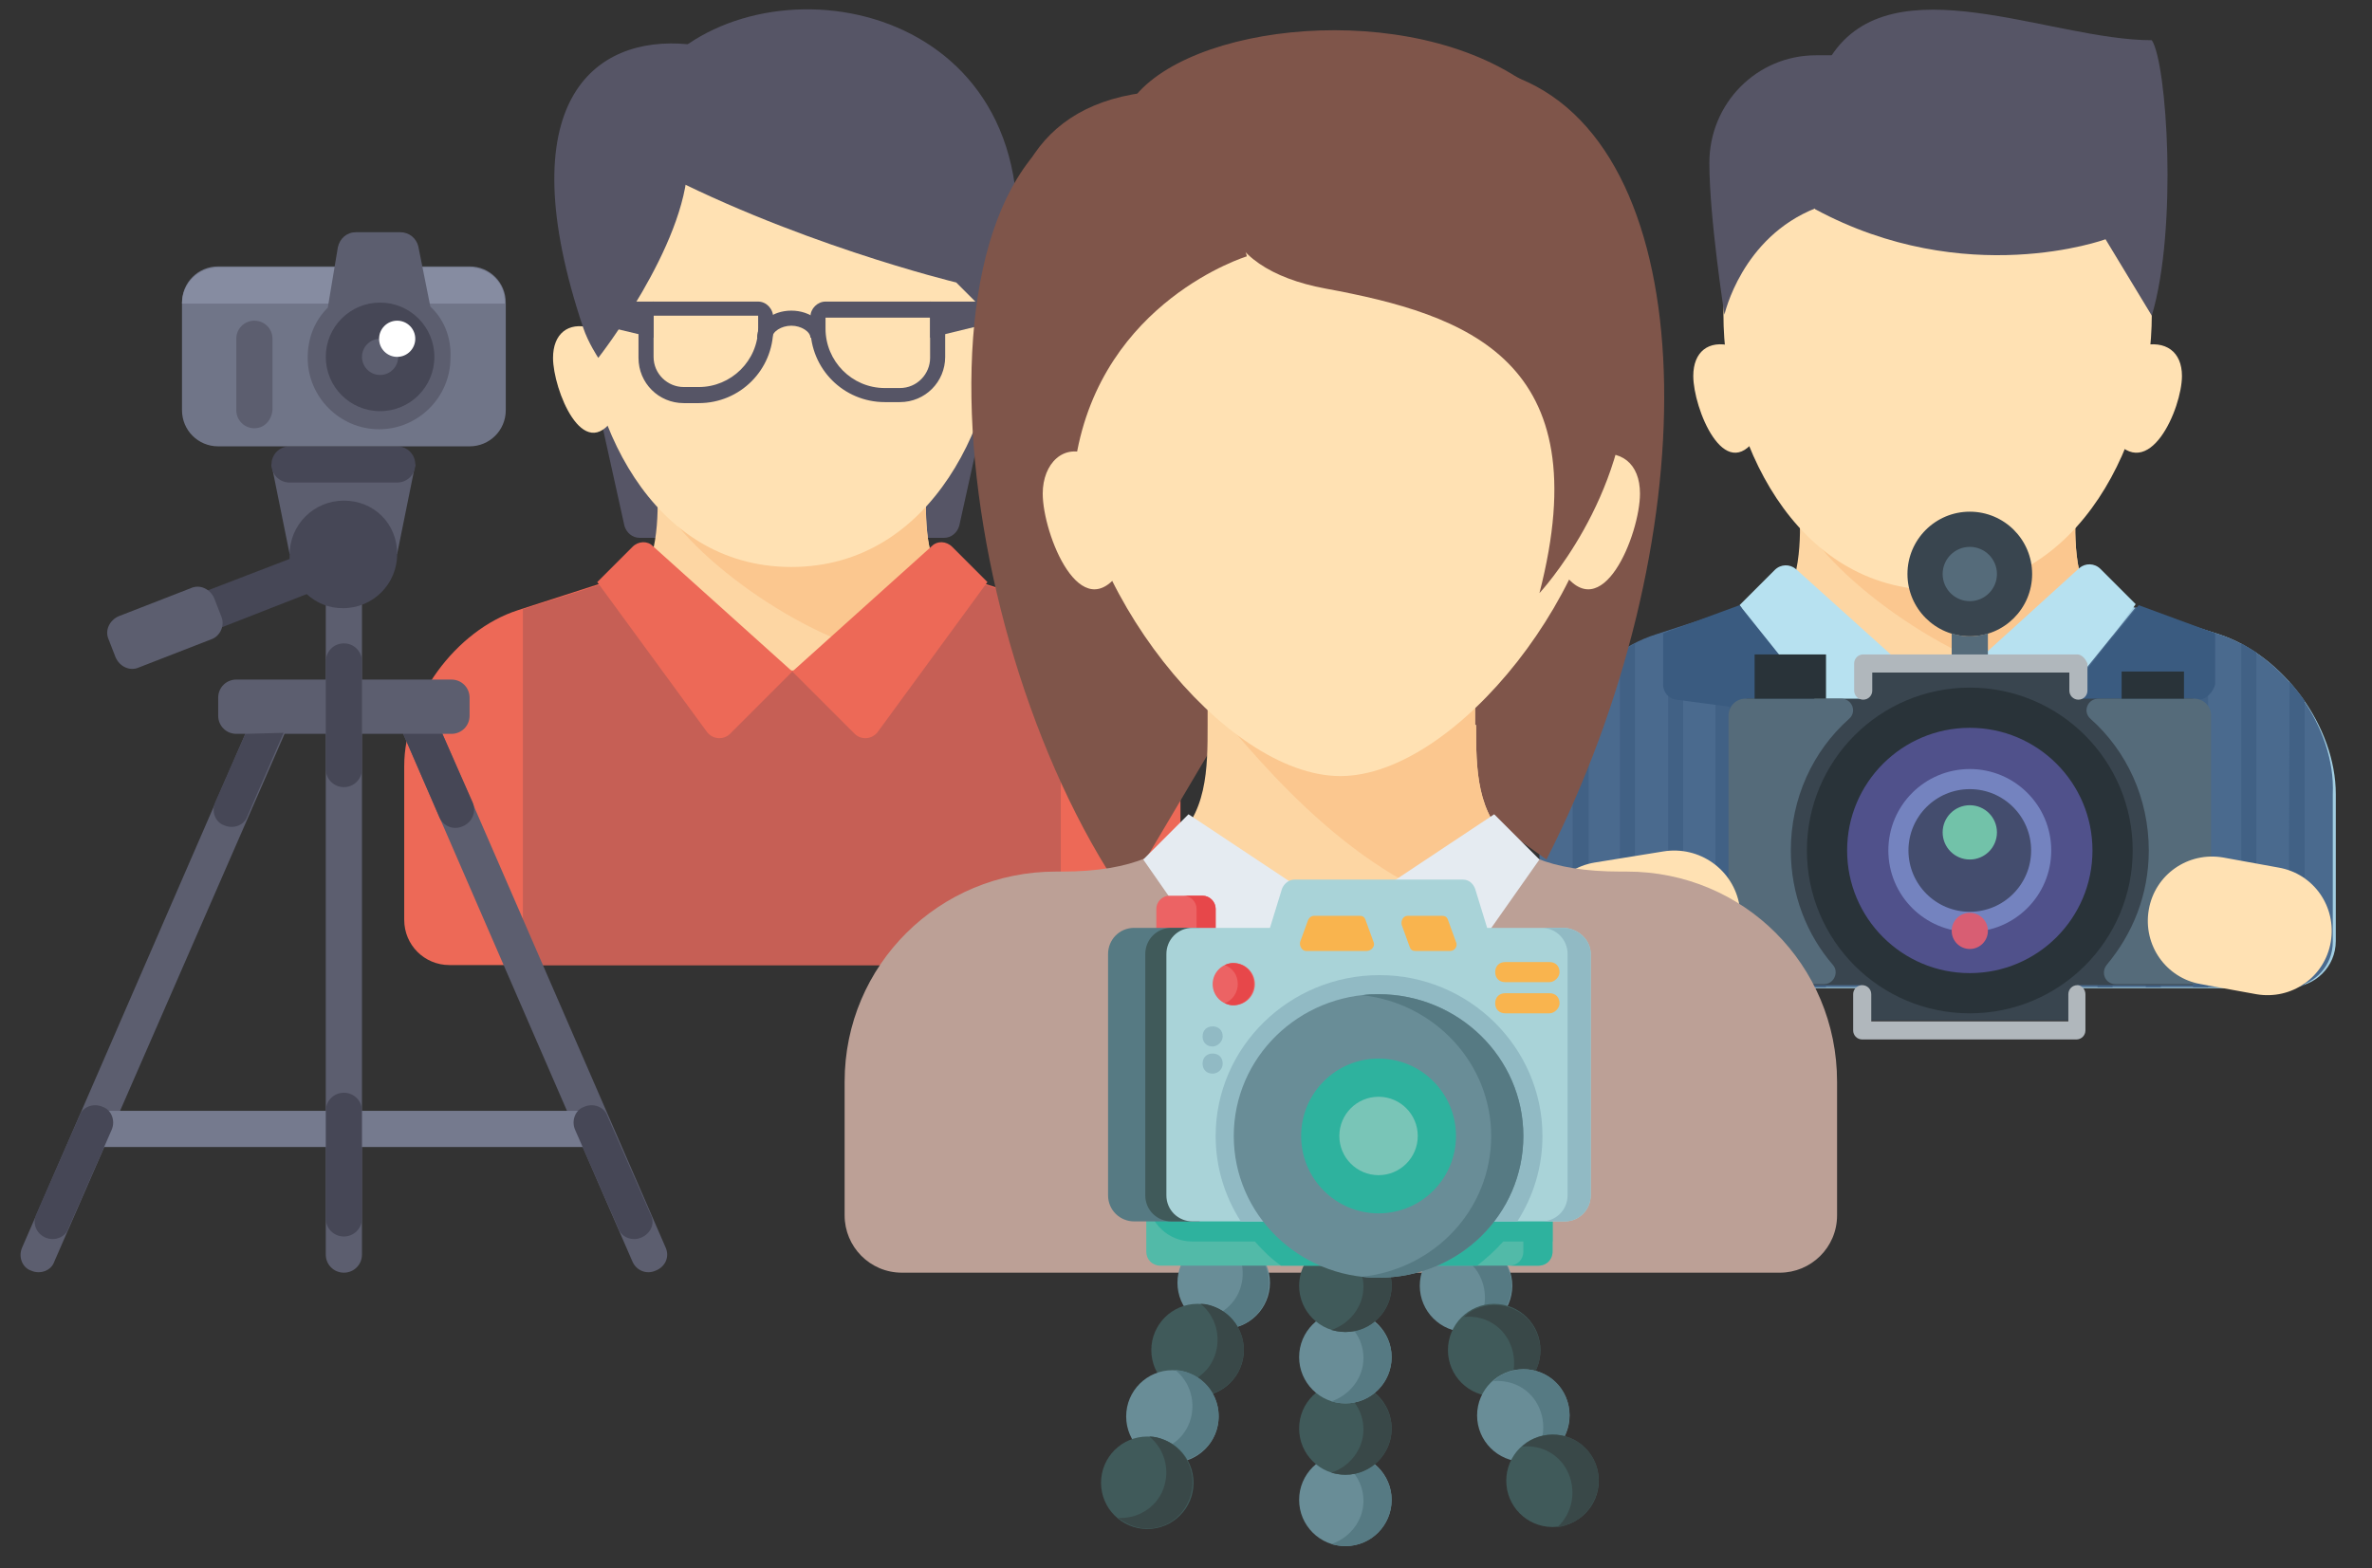 <?xml version="1.0" encoding="utf-8"?>
<!-- Generator: Adobe Illustrator 23.0.6, SVG Export Plug-In . SVG Version: 6.00 Build 0)  -->
<svg version="1.1" id="Calque_1" xmlns="http://www.w3.org/2000/svg" xmlns:xlink="http://www.w3.org/1999/xlink" x="0px" y="0px"
	 viewBox="0 0 235.9 156" style="enable-background:new 0 0 235.9 156;" xml:space="preserve">
<rect x="0" y="0" width="235.9" height="156" fill="#333333" stroke="none"/>
<style type="text/css">
	.st0{fill:#565566;}
	.st1{fill:#FDD6A3;}
	.st2{fill:#FBC78F;}
	.st3{fill:#FFE1B3;}
	.st4{fill:#ED6957;}
	.st5{fill:#C65F55;}
	.st6{fill:#5C5E6F;}
	.st7{fill:#757A8E;}
	.st8{fill:#464756;}
	.st9{fill:#707588;}
	.st10{fill:#868CA1;}
	.st11{fill:#FFFFFF;}
	.st12{fill:#A3CEE2;}
	.st13{fill:#29394A;}
	.st14{fill:#B7E1F0;}
	.st15{fill:#4A6A8E;}
	.st16{fill:#416185;}
	.st17{fill:#3A5B80;}
	.st18{fill:#39454F;}
	.st19{fill:#50518B;stroke:#293339;stroke-width:4;stroke-linecap:round;stroke-miterlimit:10;}
	.st20{fill:#556B7A;}
	.st21{fill:#444D6E;stroke:#7483BF;stroke-width:2;stroke-linecap:round;stroke-miterlimit:10;}
	.st22{fill:#293339;}
	.st23{fill:#B0B7BC;}
	.st24{fill:#72C2A9;}
	.st25{fill:#D85E73;}
	.st26{fill:#7F554A;}
	.st27{fill:#BCA096;}
	.st28{fill:#E5EBF1;}
	.st29{fill:#698D97;}
	.st30{fill:#567A83;}
	.st31{fill:#405A5A;}
	.st32{fill:#394848;}
	.st33{fill:#52BAA8;}
	.st34{fill:#2EB29E;}
	.st35{fill:#EC6364;}
	.st36{fill:#E7474A;}
	.st37{fill:#A9D3D8;}
	.st38{fill:#91BAC4;}
	.st39{fill:#F9B44E;}
	.st40{fill:#79C5B7;}
</style>
<g>
	<g>
		<g>
			<g>
				<path class="st0" d="M59.4,40.1l2.7,12.2c0.2,0.7,0.8,1.2,1.5,1.2h3.3V41.6L59.4,40.1z"/>
			</g>
			<g>
				<path class="st0" d="M98.1,40.1l-2.7,12.2c-0.2,0.7-0.8,1.2-1.5,1.2h-3.3V41.6L98.1,40.1z"/>
			</g>
			<g>
				<path class="st1" d="M62.4,59c3.3-2.1,3-8.5,3-10h26.7c0,1.5-0.4,7.9,2.9,10L78.8,77.2L62.4,59z"/>
			</g>
			<g>
				<path class="st2" d="M89.1,65.3L95,59c-3.3-2.1-2.9-8.5-2.9-10H65.4C67.3,54.5,80,64,89.1,65.3z"/>
			</g>
			<g>
				<path class="st3" d="M99.5,29.7c0,11.9-6.8,26.7-20.8,26.7S58,41.6,58,29.7s9.3-16.3,20.8-16.3S99.5,17.8,99.5,29.7z"/>
			</g>
			<g>
				<path class="st4" d="M112.9,96c2.5,0,4.5-2,4.5-4.5V76.2c0-6.5-5.1-13.5-11.3-15.5l-9.3-3c-5,3.8-12.1,9-18,9
					c-5.9,0-13-5.2-18-9l-9.3,3c-6.2,2-11.3,9-11.3,15.5v15.3c0,2.5,2,4.5,4.5,4.5H112.9z"/>
			</g>
			<g>
				<path class="st5" d="M52,96h53.5V60.6l-8.7-2.8c-5,3.8-12.1,9-18,9c-5.9,0-13-5.2-18-9L52,60.6L52,96L52,96z"/>
			</g>
			<g>
				<path class="st0" d="M68.4,4.4c13-8.9,39.5-1.1,31.2,28.2l-4.5-4.5c0,0-16.6-4-31.2-11.9"/>
			</g>
			<g>
				<path class="st4" d="M78.8,66.8L72.6,73c-0.6,0.6-1.7,0.6-2.3-0.2L59.4,57.9l3.5-3.5c0.6-0.6,1.5-0.6,2-0.1L78.8,66.8z"/>
			</g>
			<g>
				<path class="st4" d="M78.8,66.8l6.2,6.2c0.6,0.6,1.7,0.6,2.3-0.2l10.9-14.9l-3.5-3.5c-0.6-0.6-1.5-0.6-2-0.1L78.8,66.8z"/>
			</g>
			<g>
				<path class="st3" d="M58.7,32.6c-2.2-0.6-3.7,0.6-3.7,3c0,3.1,3,10.7,6.1,5.9S58.7,32.6,58.7,32.6z"/>
			</g>
			<g>
				<path class="st3" d="M98.5,32.6c2.4-0.6,4,0.6,4,3c0,3.1-3.3,10.7-6.7,5.9C92.4,36.8,98.5,32.6,98.5,32.6z"/>
			</g>
			<g>
				<path class="st0" d="M58,32.6c0.5,1.5,1.5,3,1.5,3s8.7-11.1,8.9-19.3c0.2-8.2-1.5-7.4-1.5-7.4l3-1.5c0,0,5.2-2.3-1.5-3
					C59,3.5,50.5,10.2,58,32.6z"/>
			</g>
			<g>
				<g>
					<g>
						<path class="st0" d="M75.4,31.5v1.1c0,3.3-2.7,5.9-5.9,5.9H68c-1.6,0-3-1.3-3-3v-4.1H75.4 M75.4,30H65c-0.8,0-1.5,0.7-1.5,1.5
							v4.1c0,2.5,2,4.5,4.5,4.5h1.5c4.1,0,7.4-3.3,7.4-7.4v-1.1C76.9,30.7,76.2,30,75.4,30L75.4,30z"/>
					</g>
				</g>
				<g>
					<g>
						<path class="st0" d="M92.5,31.5v4.1c0,1.6-1.3,3-3,3H88c-3.3,0-5.9-2.7-5.9-5.9v-1.1H92.5 M92.5,30H82.1
							c-0.8,0-1.5,0.7-1.5,1.5v1.1c0,4.1,3.3,7.4,7.4,7.4h1.5c2.5,0,4.5-2,4.5-4.5v-4.1C93.9,30.7,93.3,30,92.5,30L92.5,30z"/>
					</g>
				</g>
				<g>
					<g>
						<polygon class="st0" points="57.9,30 65,30 65,33.6 57.9,31.9 						"/>
					</g>
				</g>
				<g>
					<g>
						<polygon class="st0" points="99.5,30 92.5,30 92.5,33.6 99.5,31.9 						"/>
					</g>
				</g>
				<g>
					<g>
						<path class="st0" d="M82.1,33.6h-1.5c0-0.6-0.9-1.2-1.9-1.2s-1.9,0.6-1.9,1.2h-1.5c0-1.5,1.5-2.7,3.4-2.7
							C80.6,30.9,82.1,32.1,82.1,33.6z"/>
					</g>
				</g>
			</g>
		</g>
		<g>
			<g>
				<path class="st6" d="M66.2,124.1L44,73h0.9c1,0,1.8-0.8,1.8-1.8v-1.8c0-1-0.8-1.8-1.8-1.8H36v-8.9h-3.6v8.9h-8.9
					c-1,0-1.8,0.8-1.8,1.8v1.8c0,1,0.8,1.8,1.8,1.8h0.9L2.2,124.1c-0.4,0.9,0,2,0.9,2.3c0.9,0.4,2,0,2.3-0.9L28.3,73h4.1v51.8
					c0,1,0.8,1.8,1.8,1.8s1.8-0.8,1.8-1.8V73h4.1l22.8,52.5c0.4,0.9,1.4,1.3,2.3,0.9l0,0C66.2,126,66.6,125,66.2,124.1z"/>
				<polygon class="st6" points="27,46.2 28.8,55.1 39.5,55.1 41.3,46.2 				"/>
			</g>
			<rect x="9.2" y="110.5" class="st7" width="50" height="3.6"/>
			<g>
				<path class="st8" d="M63.8,123.1L63.8,123.1c-0.9,0.4-2,0-2.3-0.9l-4.3-9.8c-0.4-0.9,0-2,0.9-2.3l0,0c0.9-0.4,2,0,2.3,0.9
					l4.3,9.8C65.2,121.7,64.7,122.7,63.8,123.1z"/>
				<path class="st8" d="M4.5,123.1L4.5,123.1c0.9,0.4,2,0,2.3-0.9l4.3-9.8c0.4-0.9,0-2-0.9-2.3l0,0c-0.9-0.4-2,0-2.3,0.9l-4.3,9.8
					C3.2,121.7,3.6,122.7,4.5,123.1z"/>
				<path class="st8" d="M34.2,123L34.2,123c-1,0-1.8-0.8-1.8-1.8v-10.7c0-1,0.8-1.8,1.8-1.8l0,0c1,0,1.8,0.8,1.8,1.8v10.7
					C36,122.2,35.2,123,34.2,123z"/>
				<path class="st8" d="M34.2,78.3L34.2,78.3c-1,0-1.8-0.8-1.8-1.8V65.8c0-1,0.8-1.8,1.8-1.8l0,0c1,0,1.8,0.8,1.8,1.8v10.7
					C36,77.5,35.2,78.3,34.2,78.3z"/>
				<path class="st8" d="M39.5,48H28.8c-1,0-1.8-0.8-1.8-1.8l0,0c0-1,0.8-1.8,1.8-1.8h10.7c1,0,1.8,0.8,1.8,1.8l0,0
					C41.3,47.2,40.5,48,39.5,48z"/>
				<path class="st8" d="M34.2,49.8c-3,0-5.4,2.4-5.4,5.4c0,0.1,0,0.3,0,0.4l-13,5l1.4,3.7l13.3-5.2c1,0.9,2.2,1.4,3.6,1.4
					c3,0,5.4-2.4,5.4-5.4S37.2,49.8,34.2,49.8z"/>
			</g>
			<path class="st6" d="M22,61.3l-0.7-1.8c-0.4-0.9-1.4-1.4-2.3-1l-7.2,2.8c-0.9,0.4-1.4,1.4-1,2.3l0.7,1.8c0.4,0.9,1.4,1.4,2.3,1
				l7.2-2.8C21.9,63.3,22.4,62.2,22,61.3z"/>
			<path class="st9" d="M46.7,44.4h-25c-2,0-3.6-1.6-3.6-3.6V30.1c0-2,1.6-3.6,3.6-3.6h25c2,0,3.6,1.6,3.6,3.6v10.7
				C50.3,42.8,48.7,44.4,46.7,44.4z"/>
			<path class="st10" d="M46.7,26.6h-25c-2,0-3.6,1.6-3.6,3.6h32.1C50.3,28.2,48.7,26.6,46.7,26.6z"/>
			<g>
				<path class="st6" d="M25.3,42.6L25.3,42.6c-1,0-1.8-0.8-1.8-1.8v-7.1c0-1,0.8-1.8,1.8-1.8l0,0c1,0,1.8,0.8,1.8,1.8v7.1
					C27,41.8,26.3,42.6,25.3,42.6z"/>
				<path class="st6" d="M42.8,30.5l-1.2-6c-0.2-0.8-0.9-1.4-1.8-1.4h-4.4c-0.9,0-1.6,0.6-1.8,1.5l-1,6c-1.3,1.3-2,3-2,5
					c0,3.9,3.2,7.1,7.1,7.1s7.1-3.2,7.1-7.1C44.9,33.5,44.1,31.7,42.8,30.5z"/>
			</g>
			<circle class="st8" cx="37.8" cy="35.5" r="5.4"/>
			<circle class="st6" cx="37.8" cy="35.5" r="1.8"/>
			<circle class="st11" cx="39.5" cy="33.7" r="1.8"/>
			<g>
				<path class="st8" d="M47,79.8L44,73h-3.9l3.6,8.3c0.4,0.9,1.4,1.3,2.3,0.9l0,0C47,81.8,47.4,80.7,47,79.8z"/>
				<path class="st8" d="M24.4,73l-3,6.8c-0.4,0.9,0,2,0.9,2.3c0.9,0.4,2,0,2.3-0.9l3.6-8.3L24.4,73L24.4,73z"/>
			</g>
		</g>
	</g>
	<g>
		<g>
			<g>
				<path class="st1" d="M176,61.3c3.4-2.2,3-8.7,3-10.2h27.4c0,1.5-0.4,8,3,10.2L192.7,80L176,61.3z"/>
			</g>
			<g>
				<path class="st2" d="M203.4,67.8l6-6.5c-3.4-2.2-3-8.7-3-10.2h-27.4C181,56.7,194,66.4,203.4,67.8z"/>
			</g>
			<g>
				<path class="st3" d="M214,31.3c0,12.2-7,27.4-21.3,27.4c-14.3,0-21.3-15.2-21.3-27.4s9.5-16.7,21.3-16.7
					C204.5,14.6,214,19.2,214,31.3z"/>
			</g>
			<g>
				<path class="st12" d="M227.7,98.2c2.5,0,4.6-2,4.6-4.6V79c0-6.7-5.2-13.8-11.6-15.9l-9.5-3c-5.1,3.9-12.4,9.2-18.4,9.2
					s-13.3-5.3-18.4-9.2l-9.5,3c-6.4,2-11.6,9.2-11.6,15.9v14.7c0,2.5,2,4.6,4.6,4.6H227.7z"/>
			</g>
			<g>
				<path class="st0" d="M183.6,5.5c-1.4,0-1.6,0-3,0c-5.9,0-10.6,4.8-10.6,10.7c0,5.5,1.5,15.1,1.5,15.1s1.7-7.7,9.1-10.6
					C185.1,18.9,183.6,5.5,183.6,5.5z"/>
			</g>
			<g>
				<path class="st0" d="M182.1,5.6C188.2-3.8,203.9,4,214,4c1.5,2.2,2.6,18.7,0,27.4l-4.6-7.6c0,0-13.9,5.1-28.9-3"/>
			</g>
			<g>
				<path class="st3" d="M172.2,34.4c-2.3-0.6-3.8,0.6-3.8,3c0,3.2,3.1,10.9,6.3,6.1C177.9,38.7,172.2,34.4,172.2,34.4z"/>
			</g>
			<g>
				<path class="st3" d="M212.9,34.4c2.5-0.6,4.1,0.6,4.1,3c0,3.2-3.3,10.9-6.9,6.1S212.9,34.4,212.9,34.4z"/>
			</g>
			<g>
				<path class="st13" d="M195.8,74c0,0.8-0.7,1.5-1.5,1.5h-3c-0.8,0-1.5-0.7-1.5-1.5v-3c0-0.8,0.7-1.5,1.5-1.5h3
					c0.8,0,1.5,0.7,1.5,1.5V74z"/>
			</g>
			<g>
				<polygon class="st13" points="194.8,74.6 192.7,75.5 190.6,74.6 189.7,98.1 195.8,98.1 				"/>
			</g>
			<g>
				<path class="st14" d="M192.7,69.3l-6.3,6.3c-0.7,0.7-1.8,0.6-2.3-0.2L173,60.2l3.5-3.5c0.6-0.6,1.5-0.6,2.1-0.1L192.7,69.3z"/>
			</g>
			<g>
				<path class="st14" d="M192.7,69.3l6.3,6.3c0.7,0.7,1.8,0.6,2.3-0.2l11.1-15.3l-3.5-3.5c-0.6-0.6-1.5-0.6-2.1-0.1L192.7,69.3z"/>
			</g>
			<g>
				<path class="st15" d="M220.7,63.1l-8.3-2.7h0l-19.7,24.3l-19.7-24.3h0l-8.3,2.7c-6.4,2-11.6,9.2-11.6,15.9v14.7
					c0,2.3,1.8,4.2,4,4.5h35.4h0.1h35.4c2.3-0.3,4-2.2,4-4.5V79C232.3,72.3,227.1,65.2,220.7,63.1z"/>
			</g>
			<g>
				<g>
					<polygon class="st16" points="203.9,98.2 205.4,98.2 205.4,69.2 203.9,71 					"/>
				</g>
				<g>
					<polygon class="st16" points="194.4,98.2 195.9,98.2 195.9,80.9 194.4,82.7 					"/>
				</g>
				<g>
					<polygon class="st16" points="199.1,98.2 200.6,98.2 200.6,75 199.1,76.9 					"/>
				</g>
				<g>
					<polygon class="st16" points="213.4,98.2 214.9,98.2 214.9,61.3 213.4,60.8 					"/>
				</g>
				<g>
					<polygon class="st16" points="189.6,98.2 191.1,98.2 191.1,82.7 189.6,80.9 					"/>
				</g>
				<g>
					<path class="st16" d="M222.9,64v34.1h1.5V64.9C223.9,64.6,223.4,64.3,222.9,64z"/>
				</g>
				<g>
					<polygon class="st16" points="218.1,62.3 218.1,98.2 219.6,98.2 219.6,62.8 					"/>
				</g>
				<g>
					<polygon class="st16" points="208.6,65.2 208.6,98.2 210.1,98.2 210.1,63.3 					"/>
				</g>
				<g>
					<polygon class="st16" points="165.9,98.2 167.4,98.2 167.4,62.3 165.9,62.8 					"/>
				</g>
				<g>
					<polygon class="st16" points="184.9,98.2 186.4,98.2 186.4,76.9 184.9,75 					"/>
				</g>
				<g>
					<path class="st16" d="M156.4,69.7V98c0.3,0.1,0.6,0.2,0.9,0.2h0.7V67.8C157.4,68.4,156.8,69,156.4,69.7z"/>
				</g>
				<g>
					<path class="st16" d="M227.6,98.2h0.7c0.3,0,0.6-0.1,0.9-0.2V69.7c-0.5-0.7-1-1.3-1.5-1.9L227.6,98.2L227.6,98.2z"/>
				</g>
				<g>
					<path class="st16" d="M161.1,64.9v33.2h1.5V64C162.1,64.3,161.6,64.6,161.1,64.9z"/>
				</g>
				<g>
					<polygon class="st16" points="180.1,98.2 181.6,98.2 181.6,71 180.1,69.2 					"/>
				</g>
				<g>
					<polygon class="st16" points="175.4,98.2 176.9,98.2 176.9,65.2 175.4,63.3 					"/>
				</g>
				<g>
					<polygon class="st16" points="170.6,61.3 170.6,98.2 172.1,98.2 172.1,60.8 					"/>
				</g>
			</g>
			<g>
				<path class="st17" d="M166.7,69.6l5.3,0.7v3.9c0,0.5,0.2,1,0.6,1.2l20,14.3l0-5L173,60.2l-7.6,2.8v5.1
					C165.4,68.8,165.9,69.5,166.7,69.6z"/>
			</g>
			<g>
				<path class="st17" d="M218.8,69.6l-5.3,0.7v3.9c0,0.5-0.2,1-0.6,1.2l-20,14.3l0-5l19.8-24.5l7.6,2.8v5.1
					C220.1,68.8,219.5,69.5,218.8,69.6z"/>
			</g>
			<g>
				<polygon class="st17" points="192.7,86.5 190.6,86.4 192,98.2 192.7,98.2 193.4,98.2 194.8,86.4 				"/>
			</g>
		</g>
		<g>
			<polygon class="st18" points="218.1,69.5 206.6,69.5 206.6,66.8 185.2,66.8 185.2,69.5 173.7,69.5 173.7,98 185.2,98 
				185.2,101.5 206.6,101.5 206.6,98 218.1,98 			"/>
			<circle class="st19" cx="195.9" cy="84.6" r="14.2"/>
			<g>
				<path class="st20" d="M178.1,84.6c0-5.2,2.2-9.9,5.8-13.1c0.8-0.7,0.3-2-0.8-2h-9.5c-1,0-1.7,0.8-1.7,1.7v25
					c0,1,0.8,1.7,1.7,1.7h7.8c1,0,1.5-1.2,0.9-1.9C179.7,93,178.1,89,178.1,84.6z"/>
				<path class="st20" d="M208.7,69.5c-1.1,0-1.6,1.3-0.8,2c3.6,3.2,5.8,7.9,5.8,13.1c0,4.4-1.6,8.3-4.2,11.4
					c-0.6,0.8-0.1,1.9,0.9,1.9h7.8c1,0,1.7-0.8,1.7-1.7v-25c0-1-0.8-1.7-1.7-1.7H208.7z"/>
			</g>
			<circle class="st21" cx="195.9" cy="84.6" r="7.1"/>
			<rect x="174.5" y="65.1" class="st22" width="7.1" height="4.4"/>
			<path class="st23" d="M206.6,98c-0.5,0-0.9,0.4-0.9,0.9v2.7h-19.6v-2.7c0-0.5-0.4-0.9-0.9-0.9c-0.5,0-0.9,0.4-0.9,0.9v3.6
				c0,0.5,0.4,0.9,0.9,0.9h21.3c0.5,0,0.9-0.4,0.9-0.9v-3.6C207.4,98.4,207,98,206.6,98z"/>
			<circle class="st18" cx="195.9" cy="57.1" r="6.2"/>
			<path class="st20" d="M195.9,63.3c-0.6,0-1.2-0.1-1.8-0.3v3.8h3.6V63C197.1,63.2,196.5,63.3,195.9,63.3z"/>
			<circle class="st20" cx="195.9" cy="57.1" r="2.7"/>
			<path class="st23" d="M206.6,65.1h-21.3c-0.5,0-0.9,0.4-0.9,0.9v2.7c0,0.5,0.4,0.9,0.9,0.9c0.5,0,0.9-0.4,0.9-0.9v-1.8h19.6v1.8
				c0,0.5,0.4,0.9,0.9,0.9s0.9-0.4,0.9-0.9v-2.7C207.4,65.5,207,65.1,206.6,65.1z"/>
			<rect x="211" y="66.8" class="st22" width="6.2" height="2.7"/>
			<circle class="st24" cx="195.9" cy="82.8" r="2.7"/>
			<circle class="st25" cx="195.9" cy="92.6" r="1.8"/>
		</g>
		<path class="st3" d="M167.6,97.7l-6.8,1.1c-3.6,0.6-7-1.8-7.6-5.4l0,0c-0.6-3.6,1.8-7,5.4-7.6l6.8-1.1c3.6-0.6,7,1.8,7.6,5.4v0
			C173.7,93.7,171.2,97.1,167.6,97.7z"/>
		<path class="st3" d="M224.4,98.9l-5.5-1c-3.5-0.6-5.8-3.9-5.2-7.4v0c0.6-3.5,3.9-5.8,7.4-5.2l5.5,1c3.5,0.6,5.8,3.9,5.2,7.4v0
			C231.2,97.2,227.9,99.5,224.4,98.9z"/>
	</g>
	<g>
		<g>
			<path class="st26" d="M114.5,10.1l8.9,59.4l-11.6,19.6C93.5,62.4,88.7,10.1,114.5,10.1z"/>
		</g>
		<g>
			<path class="st26" d="M117.9,10.1c6-5.1,21.2-8,34.1-1.9c17.7,8.4,17.7,46.1,1.8,77.3c0,0-12.6-9-12.6-9L117.9,10.1z"/>
		</g>
		<g>
			<path class="st0" d="M124.2,23.9c0,0-13.7,4.2-16.1,19c-0.6,3.4-5.3-11.7-5.3-11.7s2.7-12,3.3-12.3c0.6-0.3,12.7-5.2,12.7-5.2
				l3.6,3.1L124.2,23.9z"/>
		</g>
		<g>
			<g>
				<path class="st26" d="M117.3,9l9.5,64.7l-18.1-20.9C101.3,43.8,90,9,117.3,9z"/>
			</g>
			<g>
				<path class="st26" d="M112,10.9c4.3-8.2,26.4-11.2,38.9-3.2c17.5,11.2,15.8,31.2,7.6,46.5c0,0-19.2,13.5-19.2,13.5L112,10.9z"/>
			</g>
			<g>
				<path class="st1" d="M146.8,72.1h-0.1v-4.4h-26.6v4.4c0,4.3,0,9.1-3.8,11.9v42.5h17.1c0,0,8.9,0,17.1,0V84
					C146.8,81.1,146.8,76.4,146.8,72.1z"/>
			</g>
			<g>
				<path class="st27" d="M161.8,86.7h-0.6c-7.2,0-10.8-1.9-12.6-4.7l-15.2,9l-15.2-9c-1.8,2.7-5.4,4.7-12.6,4.7h-0.6
					C93.4,86.7,84,96,84,107.6v13.3c0,3.1,2.5,5.7,5.7,5.7H122h6.7h9.4h10.5H177c3.1,0,5.7-2.5,5.7-5.7v-13.3
					C182.7,96,173.4,86.7,161.8,86.7z"/>
			</g>
			<g>
				<path class="st2" d="M146.7,90.6c0.7,0.2-0.6-1.9,0-1.9l3.8-4.7c-3.7-2.9-3.7-7.5-3.7-11.8h-0.1v-4.4h-20.9l-5.7,1.9
					C123.9,73.9,133.6,87,146.7,90.6z"/>
			</g>
			<g>
				<path class="st3" d="M159.9,43c0,15.2-15.1,34.2-26.6,34.2s-26.6-19-26.6-34.2s11.9-20.9,26.6-20.9S159.9,27.8,159.9,43z"/>
			</g>
			<g>
				<path class="st26" d="M124,25.5c0,0-14.4,4.4-17,20.1c-0.6,3.6-5.6-12.4-5.6-12.4s2.8-12.6,3.5-13c0.6-0.3,13.4-5.5,13.4-5.5
					l3.8,3.3L124,25.5z"/>
			</g>
			<g>
				<path class="st28" d="M133.4,91.1L118.2,81l-4.5,4.5l10.1,14.5c1.2,1.6,3,0.9,3.8,0L133.4,91.1z"/>
			</g>
			<g>
				<path class="st28" d="M133.4,91.1L148.6,81l4.5,4.5L142.9,100c-1.2,1.6-3,0.9-3.8,0L133.4,91.1z"/>
			</g>
			<g>
				<path class="st3" d="M158.4,45.3c2.8-0.7,4.7,0.8,4.7,3.8c0,4-3.8,13.6-7.8,7.6S158.4,45.3,158.4,45.3z"/>
			</g>
			<g>
				<circle class="st28" cx="133.4" cy="111.9" r="1.9"/>
			</g>
			<g>
				<circle class="st28" cx="133.4" cy="102.8" r="1.9"/>
			</g>
			<g>
				<circle class="st28" cx="133.4" cy="121.1" r="1.9"/>
			</g>
			<g>
				<path class="st26" d="M129.7,12.7c1.1,0,4.5,1.2,7.4,2.2l0.2-0.4c0,0,0.4,0.3,1.1,0.8c1.6,0.6,2.7,1.1,2.7,1.1l-0.4,0.7
					c7.2,5.7,21.2,8.9,21.2,19.8c0,12.7-8.8,22.1-8.8,22.1c6-23.2-7.2-27.7-21.3-30.3c-5.4-1-8.9-3.4-9.6-6.6
					C121.5,19,127.8,12.7,129.7,12.7z"/>
			</g>
			<g>
				<path class="st3" d="M108.4,45.3c-2.6-1.3-4.7,0.8-4.7,3.8c0,4,3.8,13.6,7.8,7.6S111.1,46.6,108.4,45.3z"/>
			</g>
		</g>
		<g>
			<circle id="XMLID_1223_" class="st29" cx="133.8" cy="149.2" r="4.6"/>
			<path id="XMLID_866_" class="st30" d="M138.4,149.2c0,2.5-2,4.6-4.6,4.6c-0.5,0-1-0.1-1.4-0.2c1.8-0.6,3.2-2.3,3.2-4.3
				c0-2-1.3-3.7-3.2-4.3c0.4-0.1,0.9-0.2,1.4-0.2C136.3,144.6,138.4,146.7,138.4,149.2z"/>
			<circle id="XMLID_1220_" class="st31" cx="133.8" cy="142.1" r="4.6"/>
			<path id="XMLID_868_" class="st32" d="M138.4,142.1c0,2.5-2,4.6-4.6,4.6c-0.5,0-1-0.1-1.4-0.2c1.8-0.6,3.2-2.3,3.2-4.3
				c0-2-1.3-3.7-3.2-4.3c0.4-0.1,0.9-0.2,1.4-0.2C136.3,137.5,138.4,139.6,138.4,142.1z"/>
			<circle id="XMLID_1217_" class="st29" cx="133.8" cy="135" r="4.6"/>
			<path id="XMLID_870_" class="st30" d="M138.4,135c0,2.5-2,4.6-4.6,4.6c-0.5,0-1-0.1-1.4-0.2c1.8-0.6,3.2-2.3,3.2-4.3
				c0-2-1.3-3.7-3.2-4.3c0.4-0.1,0.9-0.2,1.4-0.2C136.3,130.5,138.4,132.5,138.4,135z"/>
			<circle id="XMLID_1214_" class="st31" cx="133.8" cy="127.9" r="4.6"/>
			<path id="XMLID_872_" class="st32" d="M138.4,127.9c0,2.5-2,4.6-4.6,4.6c-0.5,0-1-0.1-1.4-0.2c1.8-0.6,3.2-2.3,3.2-4.3
				c0-2-1.3-3.7-3.2-4.3c0.4-0.1,0.9-0.2,1.4-0.2C136.3,123.4,138.4,125.4,138.4,127.9z"/>
			<circle id="XMLID_1210_" class="st29" cx="145.8" cy="127.9" r="4.6"/>
			<path id="XMLID_1209_" class="st30" d="M149.9,126c-1-2.3-3.7-3.3-6-2.3c-0.5,0.2-0.9,0.5-1.2,0.8c1.9-0.2,3.8,0.8,4.6,2.7
				c0.8,1.9,0.3,4-1.1,5.3c0.5,0,0.9-0.2,1.4-0.4C149.9,131,151,128.3,149.9,126z"/>
			<circle id="XMLID_1207_" class="st31" cx="148.6" cy="134.3" r="4.6"/>
			<path id="XMLID_1206_" class="st32" d="M152.8,132.5c-1-2.3-3.7-3.3-6-2.3c-0.5,0.2-0.9,0.5-1.2,0.8c1.9-0.2,3.8,0.8,4.6,2.7
				c0.8,1.9,0.3,4-1.1,5.3c0.5,0,0.9-0.2,1.4-0.4C152.8,137.5,153.8,134.8,152.8,132.5L152.8,132.5z"/>
			<circle id="XMLID_1204_" class="st29" cx="151.5" cy="140.8" r="4.6"/>
			<path id="XMLID_1203_" class="st30" d="M155.7,138.9c-1-2.3-3.7-3.3-6-2.3c-0.5,0.2-0.9,0.5-1.2,0.8c1.9-0.2,3.8,0.8,4.6,2.7
				c0.8,1.9,0.3,4-1.1,5.3c0.5,0,0.9-0.2,1.4-0.4C155.7,144,156.7,141.2,155.7,138.9L155.7,138.9z"/>
			<circle id="XMLID_1201_" class="st31" cx="154.4" cy="147.3" r="4.6"/>
			<path id="XMLID_1200_" class="st32" d="M158.6,145.4c-1-2.3-3.7-3.3-6-2.3c-0.5,0.2-0.9,0.5-1.2,0.8c1.9-0.2,3.8,0.8,4.6,2.7
				c0.8,1.9,0.3,4-1.1,5.3c0.5,0,0.9-0.2,1.4-0.4C158.6,150.4,159.6,147.7,158.6,145.4L158.6,145.4z"/>
			<circle id="XMLID_1197_" class="st29" cx="121.7" cy="127.6" r="4.6"/>
			<path id="XMLID_1196_" class="st30" d="M125.9,129.3c0.9-2.4-0.3-5-2.6-5.9c-0.5-0.2-0.9-0.3-1.4-0.3c1.5,1.2,2.1,3.3,1.4,5.2
				c-0.7,1.9-2.6,3-4.5,2.9c0.4,0.3,0.8,0.5,1.2,0.7C122.4,132.8,125,131.6,125.9,129.3L125.9,129.3z"/>
			<circle id="XMLID_1194_" class="st31" cx="119.1" cy="134.3" r="4.6"/>
			<path id="XMLID_1193_" class="st32" d="M123.4,135.9c0.9-2.4-0.3-5-2.6-5.9c-0.5-0.2-0.9-0.3-1.4-0.3c1.5,1.2,2.1,3.3,1.4,5.2
				c-0.7,1.9-2.6,3-4.5,2.9c0.4,0.3,0.8,0.5,1.2,0.7C119.9,139.4,122.5,138.3,123.4,135.9L123.4,135.9z"/>
			<circle id="XMLID_1191_" class="st29" cx="116.6" cy="140.9" r="4.6"/>
			<path id="XMLID_1190_" class="st30" d="M120.9,142.5c0.9-2.4-0.3-5-2.6-5.9c-0.5-0.2-0.9-0.3-1.4-0.3c1.5,1.2,2.1,3.3,1.4,5.2
				c-0.7,1.9-2.6,3-4.5,2.9c0.4,0.3,0.8,0.5,1.2,0.7C117.3,146,120,144.9,120.9,142.5z"/>
			<circle id="XMLID_1188_" class="st31" cx="114.1" cy="147.5" r="4.6"/>
			<path id="XMLID_1187_" class="st32" d="M118.3,149.1c0.9-2.4-0.3-5-2.6-5.9c-0.5-0.2-0.9-0.3-1.4-0.3c1.5,1.2,2.1,3.3,1.4,5.2
				c-0.7,1.9-2.6,3-4.5,2.9c0.4,0.3,0.8,0.5,1.2,0.7C114.8,152.7,117.4,151.5,118.3,149.1z"/>
			<path id="XMLID_884_" class="st33" d="M154.4,118.9v5.6c0,0.8-0.6,1.4-1.4,1.4h-37.6c-0.8,0-1.4-0.6-1.4-1.4v-5.6H154.4z"/>
			<path id="XMLID_885_" class="st34" d="M154.4,118.9v4.6h-4.9c-0.8,0.9-1.7,1.7-2.6,2.4h-19.5c-1-0.7-1.8-1.5-2.6-2.4h-6.2
				c-2.4,0-4.3-1.8-4.5-4.2v-0.4H154.4z"/>
			<path id="XMLID_886_" class="st34" d="M154.4,118.9v5.6c0,0.8-0.6,1.4-1.4,1.4h-2.9c0.8,0,1.4-0.6,1.4-1.4v-5.6H154.4z"/>
			<path id="XMLID_1179_" class="st35" d="M120.9,94.5H115v-4.1c0-0.7,0.6-1.3,1.3-1.3h3.3c0.7,0,1.3,0.6,1.3,1.3L120.9,94.5z"/>
			<path id="XMLID_888_" class="st36" d="M120.9,90.4v4.1H119v-4.1c0-0.7-0.6-1.3-1.3-1.3h1.9C120.3,89.1,120.9,89.7,120.9,90.4z"/>
			<path id="XMLID_889_" class="st30" d="M119.3,92.4v29.1h-6.5c-1.4,0-2.6-1.1-2.6-2.6v-24c0-1.4,1.1-2.6,2.6-2.6H119.3z"/>
			<path id="XMLID_890_" class="st31" d="M119.3,92.4v29.1h-2.8c-1.4,0-2.6-1.1-2.6-2.6v-24c0-1.4,1.1-2.6,2.6-2.6H119.3z"/>
			<path id="XMLID_891_" class="st37" d="M158.2,94.9v24c0,1.4-1.1,2.6-2.6,2.6h-37c-1.4,0-2.6-1.1-2.6-2.6v-24
				c0-1.4,1.1-2.6,2.6-2.6h7.7l1.2-3.9c0.2-0.5,0.7-0.9,1.2-0.9h16.8c0.6,0,1,0.4,1.2,0.9l1.2,3.9h7.7
				C157,92.4,158.2,93.5,158.2,94.9L158.2,94.9z"/>
			<path id="XMLID_892_" class="st38" d="M158.2,94.9v24c0,1.4-1.1,2.6-2.6,2.6h-2.3c1.4,0,2.6-1.1,2.6-2.6v-24
				c0-1.4-1.1-2.6-2.6-2.6h2.3C157,92.4,158.2,93.5,158.2,94.9z"/>
			<path id="XMLID_893_" class="st38" d="M153.4,113c0,3.1-0.9,6-2.5,8.5h-27.5c-1.6-2.5-2.5-5.4-2.5-8.5c0-8.8,7.3-16,16.3-16
				C146.1,97,153.4,104.2,153.4,113z"/>
			<g>
				<path id="XMLID_895_" class="st39" d="M136.6,93.7l-0.8-2.2c-0.1-0.3-0.3-0.4-0.6-0.4h-4.5c-0.3,0-0.5,0.2-0.6,0.4l-0.8,2.2
					c-0.1,0.4,0.2,0.9,0.6,0.9h6C136.4,94.6,136.8,94.1,136.6,93.7z"/>
				<path id="XMLID_1171_" class="st39" d="M144.8,93.7l-0.8-2.2c-0.1-0.3-0.3-0.4-0.6-0.4h-3.4c-0.4,0-0.7,0.4-0.6,0.9l0.8,2.2
					c0.1,0.3,0.3,0.4,0.6,0.4h3.4C144.7,94.6,145,94.1,144.8,93.7z"/>
				<path id="XMLID_897_" class="st39" d="M154.1,97.7h-4.4c-0.6,0-1-0.4-1-1s0.4-1,1-1h4.4c0.6,0,1,0.4,1,1
					C155.1,97.2,154.6,97.7,154.1,97.7z"/>
				<path id="XMLID_898_" class="st39" d="M154.1,100.8h-4.4c-0.6,0-1-0.4-1-1s0.4-1,1-1h4.4c0.6,0,1,0.4,1,1
					C155.1,100.3,154.6,100.8,154.1,100.8z"/>
			</g>
			<ellipse id="XMLID_1166_" class="st29" cx="137.1" cy="113" rx="14.4" ry="14.1"/>
			<path id="XMLID_900_" class="st30" d="M151.5,113c0,7.8-6.4,14.1-14.4,14.1c-0.5,0-1.1,0-1.6-0.1c7.2-0.8,12.8-6.7,12.8-14
				c0-7.2-5.6-13.2-12.8-14c0.5-0.1,1-0.1,1.6-0.1C145,98.9,151.5,105.2,151.5,113z"/>
			<circle id="XMLID_1164_" class="st34" cx="137.1" cy="113" r="7.7"/>
			<circle id="XMLID_1163_" class="st40" cx="137.1" cy="113" r="3.9"/>
			<circle id="XMLID_1160_" class="st35" cx="122.7" cy="97.9" r="2.1"/>
			<path id="XMLID_903_" class="st36" d="M124.7,97.9c0,1.1-0.9,2.1-2.1,2.1c-0.3,0-0.5-0.1-0.8-0.2c0.8-0.3,1.3-1.1,1.3-1.9
				c0-0.9-0.5-1.6-1.3-1.9c0.2-0.1,0.5-0.2,0.8-0.2C123.8,95.8,124.7,96.7,124.7,97.9z"/>
			<path id="XMLID_904_" class="st38" d="M120.6,104.1c-0.6,0-1-0.4-1-1s0.4-1,1-1c0.6,0,1,0.4,1,1v0
				C121.6,103.6,121.1,104.1,120.6,104.1z"/>
			<path id="XMLID_905_" class="st38" d="M120.6,106.8c-0.6,0-1-0.4-1-1c0-0.6,0.4-1,1-1c0.6,0,1,0.4,1,1v0
				C121.6,106.4,121.1,106.8,120.6,106.8z"/>
		</g>
	</g>
</g>
</svg>
